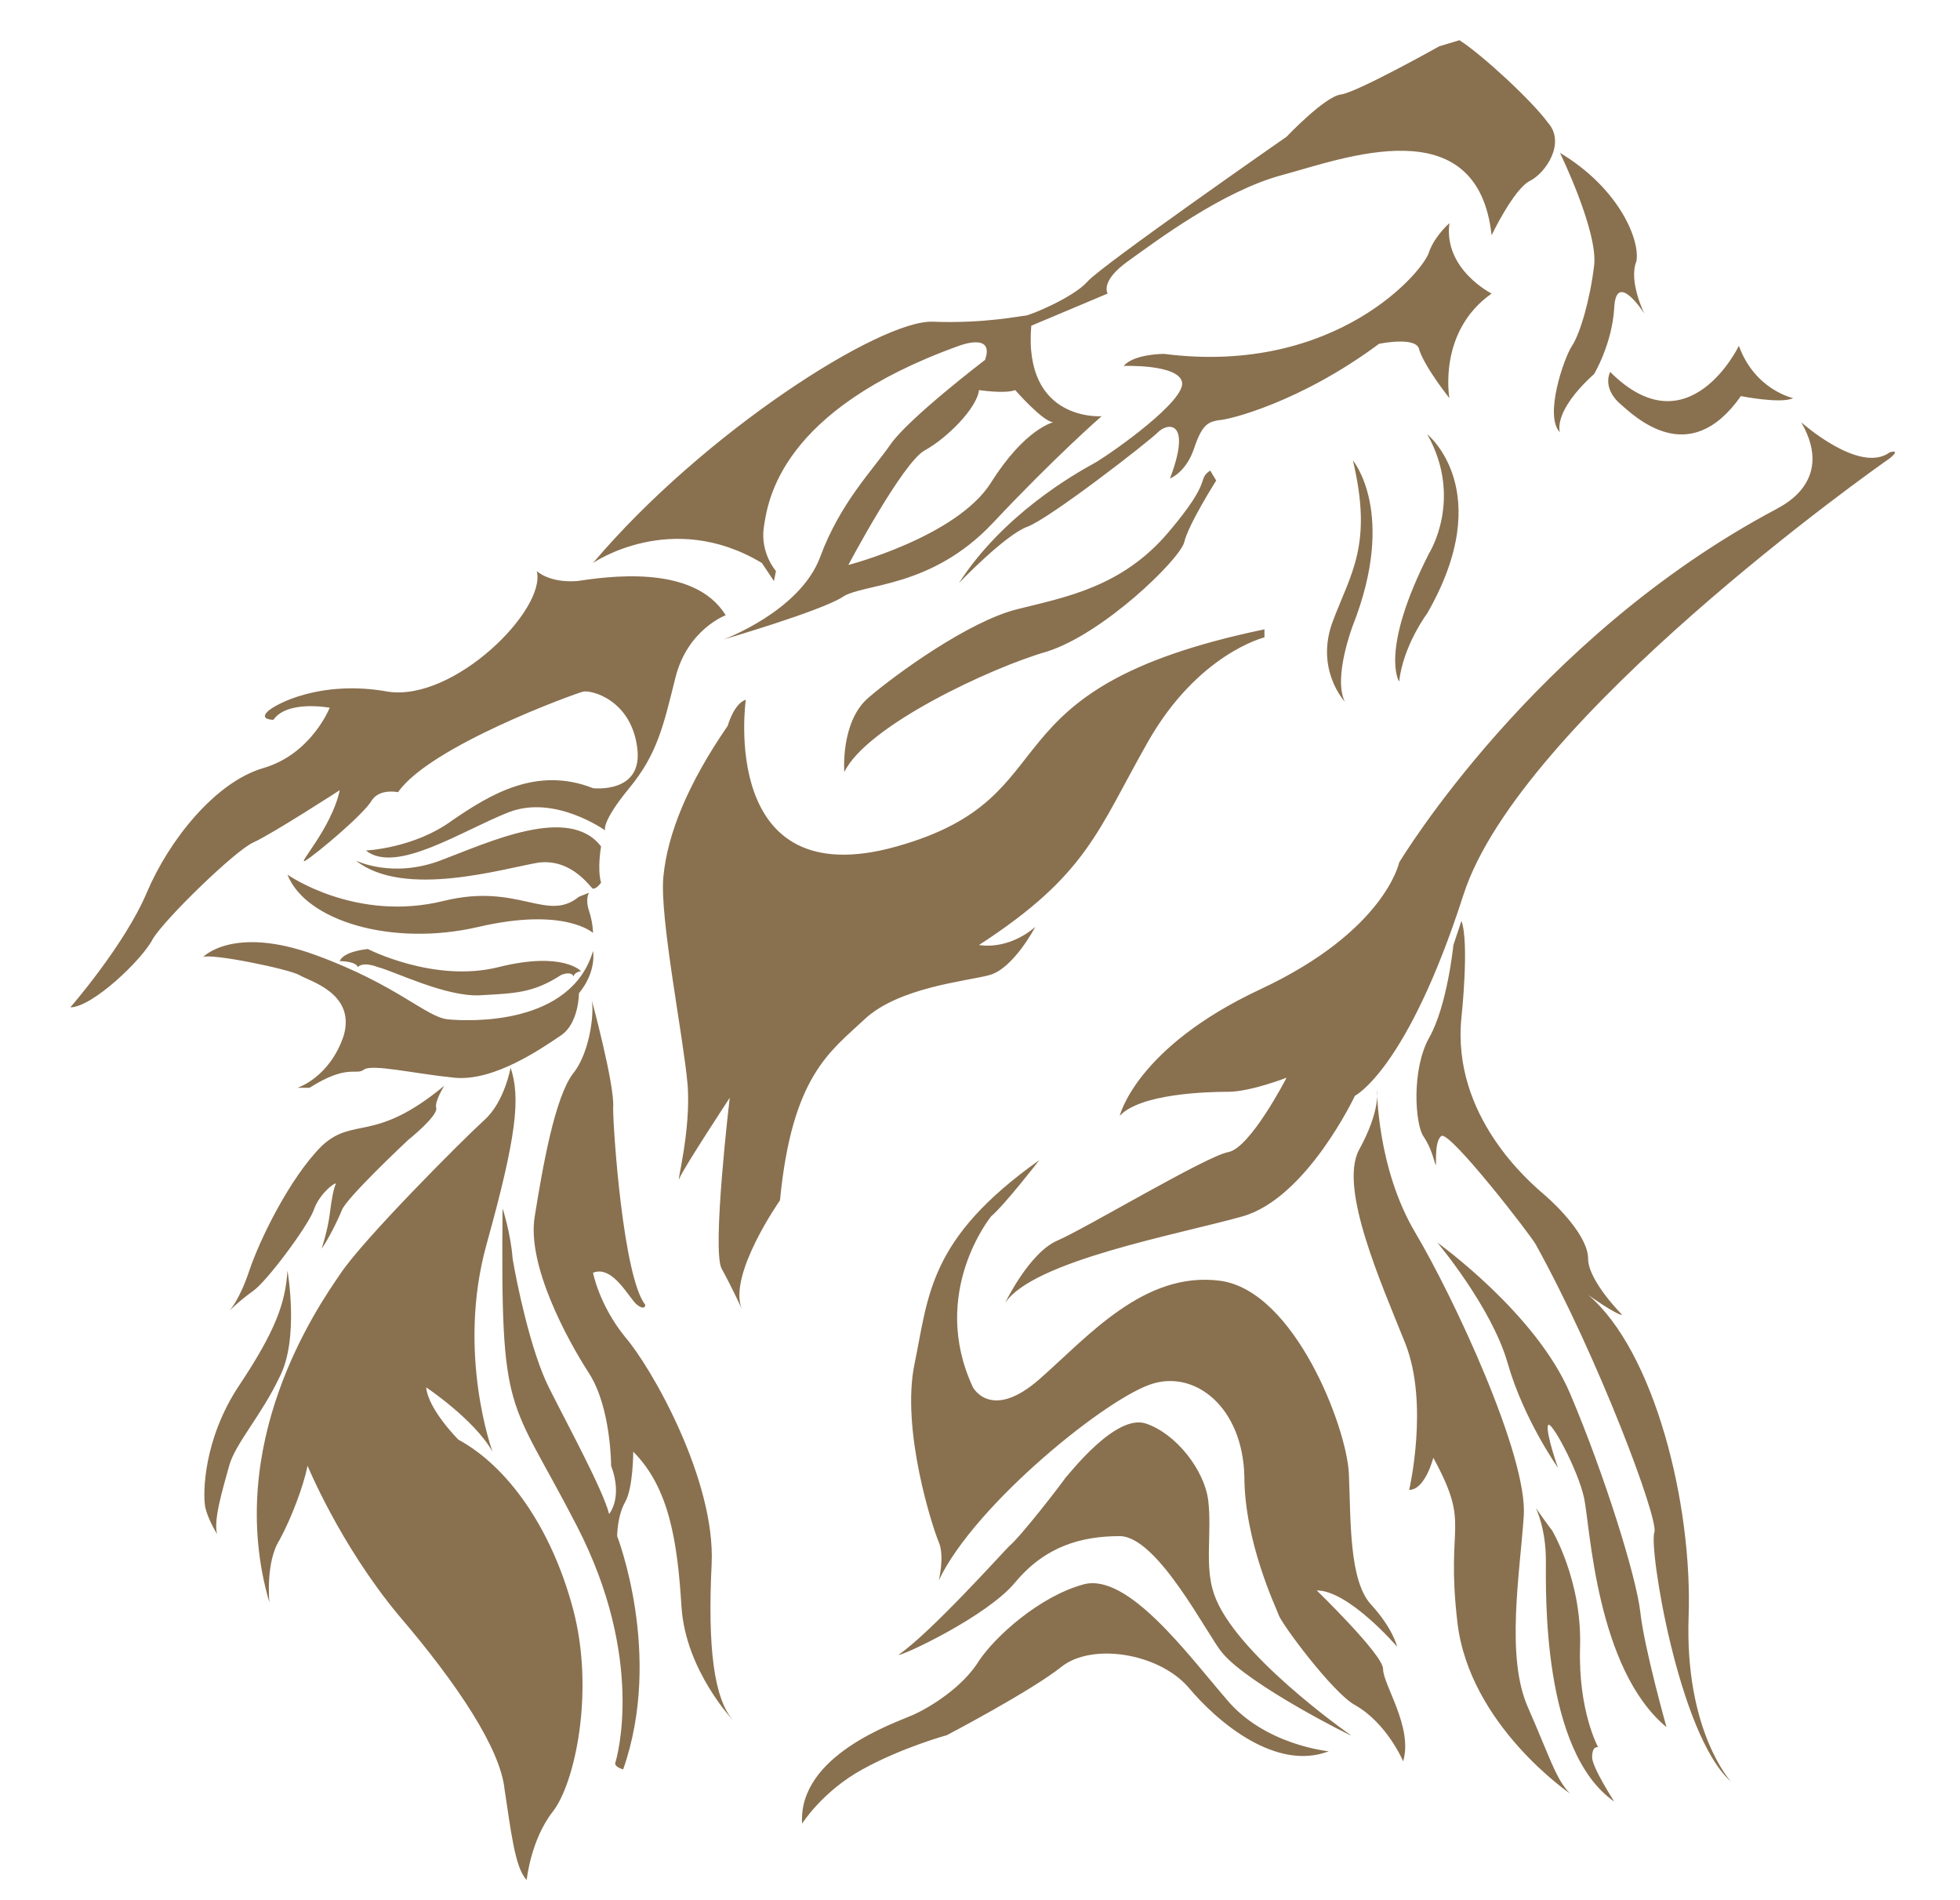<?xml version="1.0" encoding="utf-8"?>
<!-- Generator: Adobe Illustrator 19.0.0, SVG Export Plug-In . SVG Version: 6.00 Build 0)  -->
<svg version="1.1" id="WOLF" xmlns="http://www.w3.org/2000/svg" xmlns:xlink="http://www.w3.org/1999/xlink" x="0px" y="0px"
	 viewBox="0 0 97.5 94.5" style="enable-background:new 0 0 97.5 94.5;" xml:space="preserve">
<style type="text/css">
	.st0{fill:#89704F;}
</style>
<path id="XMLID_494_" class="st0" d="M89.6,21c0,0,2.9,2.6,4.4,1.5c0,0,0.6-0.2,0,0.3c-0.6,0.4-18.4,13-21.2,21.7
	c-2.8,8.7-5.4,10-5.4,10s-2.4,5.1-5.6,6c-3.2,0.9-10.4,2.2-11.8,4.3c0,0,1.2-2.5,2.6-3.1c1.4-0.6,7.4-4.2,8.5-4.4
	c1.1-0.2,2.9-3.7,2.9-3.7s-1.8,0.7-2.9,0.7c-1.1,0-4.4,0.1-5.4,1.2c0,0,0.8-3.4,7-6.3c6.2-2.9,6.9-6.3,6.9-6.3s6.7-11.2,18.8-17.6
	C88.3,25.3,91.4,24.1,89.6,21z M89.2,19.8c0,0-1.9-0.4-2.7-2.6c0,0-2.5,5.2-6.4,1.3c0,0-0.4,0.7,0.4,1.5c0.8,0.7,3.5,3.4,6.1-0.3
	C86.6,19.7,88.6,20.1,89.2,19.8z M77.6,7.6c0,0,1.9,3.9,1.7,5.6c-0.2,1.7-0.7,3.4-1.1,4c-0.4,0.6-1.4,3.5-0.6,4.3c0,0-0.4-1,1.7-2.9
	c0,0,0.9-1.5,1-3.3c0.1-1.9,1.5,0.3,1.5,0.3S81,14,81.4,13C81.6,12,80.6,9.4,77.6,7.6z M72.1,19.8c0,0-0.6-3.3,2.1-5.2
	c0,0-2.4-1.2-2.1-3.5c0,0-0.7,0.6-1,1.4c-0.2,0.9-4.6,6.2-13.2,5.1c0,0-1.5,0-2,0.6c0,0,2.7-0.1,2.9,0.8c0.2,0.9-3.3,3.4-4.3,4
	c-1.1,0.6-4.6,2.6-6.8,6c0,0,2.3-2.4,3.4-2.8s6-4.2,6.5-4.7c0.5-0.5,1.7-0.6,0.6,2.3c0,0,0.8-0.3,1.2-1.5c0.4-1.2,0.7-1.3,1.2-1.4
	c0.5,0,4.1-0.9,8-3.8c0,0,1.9-0.4,2,0.3C70.9,18.3,72.1,19.8,72.1,19.8z M71.1,27.5c-2.5,4.9-1.5,6.4-1.5,6.4
	c0.2-1.8,1.4-3.4,1.4-3.4c3.5-6.1,0-8.9,0-8.9C72.8,24.8,71.1,27.5,71.1,27.5z M66.3,30.9c-0.9,2.4,0.6,4,0.6,4
	c-0.6-1.2,0.4-3.8,0.4-3.8c2.2-5.6,0-8.2,0-8.2C68.3,27.1,67.2,28.5,66.3,30.9z M76.1,9c-0.8,0.4-1.9,2.7-1.9,2.7
	c-0.7-6.4-7.4-3.8-10.4-3c-3,0.8-6.3,3.3-7.7,4.3c-1.4,1-1,1.6-1,1.6l-3.8,1.6c-0.4,4.8,3.5,4.5,3.5,4.5s-2.3,2-5.4,5.3
	c-3.1,3.3-6.5,3-7.5,3.7c-1.1,0.7-5.9,2.1-5.9,2.1s3.8-1.4,4.8-4.1s2.6-4.3,3.5-5.6c0.9-1.3,4.7-4.2,4.7-4.2
	c0.5-1.4-1.3-0.7-1.3-0.7c-8.9,3.2-9.5,7.7-9.7,9c-0.2,1.3,0.6,2.2,0.6,2.2l-0.1,0.5l-0.6-0.9c-4.5-2.7-8.4,0-8.4,0
	c5.5-6.5,14.3-12.1,16.9-12c2.6,0.1,4.4-0.3,4.6-0.3c0.2,0,2.4-0.9,3.1-1.7S64,6.8,64,6.8s1.9-2,2.7-2.1c0.8-0.1,4.9-2.4,4.9-2.4
	l1-0.3c1.1,0.7,3.6,3,4.4,4.1C77.9,7.1,76.9,8.6,76.1,9z M50.5,19.4c-0.5,0.2-1.8,0-1.8,0c-0.1,0.9-1.6,2.4-2.7,3
	c-1.1,0.6-3.8,5.7-3.8,5.7s5.4-1.4,7.1-4.1c1.7-2.7,3.1-3,3.1-3C51.9,21,50.5,19.4,50.5,19.4z M58.1,26.5c-2.3,2.7-5.1,3.2-7.5,3.8
	s-6,3.2-7.4,4.4c-1.4,1.2-1.2,3.7-1.2,3.7c1.1-2.3,7.3-5.2,10.1-6c2.8-0.9,6.5-4.5,6.8-5.4c0.2-0.9,1.6-3.1,1.6-3.1l-0.3-0.5
	C59.5,23.9,60.4,23.8,58.1,26.5z M36.2,36.1c-2,2.9-3,5.4-3.2,7.5c-0.2,2,1,8,1.2,10.3c0.2,2.3-0.6,5.2-0.4,4.7c0.2-0.5,2.5-4,2.5-4
	s-0.9,7.6-0.4,8.5c0.5,0.9,1,2,1,2c-0.7-1.7,1.9-5.4,1.9-5.4c0.6-6.2,2.5-7.4,4.2-9c1.7-1.6,5.1-1.9,6.2-2.2
	c1.2-0.3,2.3-2.4,2.3-2.4c-1.4,1.2-2.8,0.9-2.8,0.9c5.4-3.5,5.9-5.7,8.4-10.1s5.8-5.2,5.8-5.2v-0.4c-14.4,3-9.4,8.3-18.3,10.8
	s-7.5-7.3-7.5-7.3C36.5,35,36.2,36.1,36.2,36.1z M7.6,46.7c0.6-1,4.1-4.4,5-4.8c0.9-0.4,4.3-2.6,4.3-2.6c-0.4,1.9-2.2,3.8-1.7,3.5
	c0.5-0.3,2.9-2.3,3.3-3c0.4-0.6,1.3-0.4,1.3-0.4c1.6-2.3,8.8-4.9,9.2-5c0.4-0.1,2.4,0.4,2.7,2.8c0.3,2.3-2.2,2-2.2,2
	c-2.8-1.1-5.1,0.3-7,1.6c-1.9,1.4-4.3,1.5-4.3,1.5c1.5,1.2,4.8-1,7.1-1.9s4.8,0.9,4.8,0.9s-0.2-0.4,1.2-2.1s1.7-3.1,2.3-5.5
	c0.6-2.4,2.5-3.1,2.5-3.1c-1.6-2.6-6-1.9-7.4-1.7c-1.4,0.1-2-0.5-2-0.5c0.5,1.9-4.1,6.5-7.4,6c-3.3-0.6-5.6,0.6-6,1
	c-0.4,0.4,0.3,0.4,0.3,0.4c0.7-1,2.8-0.6,2.8-0.6s-0.9,2.3-3.3,3s-4.7,3.6-5.8,6.2s-3.8,5.7-3.8,5.7C4.6,50.1,7.1,47.7,7.6,46.7z
	 M26.8,42.9c1.7-0.2,2.6,1.3,2.7,1.3c0.2,0,0.4-0.3,0.4-0.3c-0.2-0.7,0-1.8,0-1.8c-1.6-2.1-5.6-0.2-8,0.7s-4.2,0-4.2,0
	C20.1,44.7,25,43.2,26.8,42.9z M28.8,44.6c-1.6,1.3-3-0.7-6.7,0.2c-4.4,1.1-7.8-1.3-7.8-1.3c0.9,2.3,5.2,3.6,9.5,2.6
	c4.3-1,5.7,0.3,5.7,0.3s0-0.5-0.2-1.1c-0.2-0.6,0-0.9,0-0.9L28.8,44.6z M22.3,50.7c-1.1-0.1-2.5-1.7-6.6-3.2
	c-4.1-1.5-5.6,0.1-5.6,0.1c0.4-0.2,4.3,0.6,4.8,0.9s2.8,0.9,2.2,3c-0.7,2.1-2.3,2.6-2.3,2.6h0.6c1.9-1.2,2.3-0.6,2.7-0.9
	s2.5,0.2,4.5,0.4s4.4-1.5,5.3-2.1c0.9-0.6,0.9-2.1,0.9-2.1c0.9-1.1,0.7-2.1,0.7-2.1C28.4,51,23.4,50.8,22.3,50.7z M28.9,48.3
	c0,0-0.9-1-4.1-0.2c-3.2,0.8-6.5-0.9-6.5-0.9s-1.2,0.1-1.4,0.6c0,0,0.8,0,0.9,0.3c0,0,0.2-0.3,1,0c0.8,0.2,3.4,1.5,5.1,1.4
	c1.7-0.1,2.6-0.1,4-1c0,0,0.4-0.2,0.6,0C28.6,48.7,28.4,48.4,28.9,48.3z M28.5,53.4c-0.9,1.2-1.5,4.6-1.9,7.1
	c-0.4,2.4,1.6,6.1,2.7,7.8c1.1,1.7,1.1,4.6,1.1,4.6c0.6,1.6-0.1,2.4-0.1,2.4c-0.3-1.2-2.1-4.5-3-6.3c-0.9-1.8-1.6-5.2-1.8-6.4
	c-0.1-1.3-0.5-2.5-0.5-2.5c-0.1,10.6,0.3,9.2,3.7,15.8s2,11.5,1.9,11.8C30.6,87.9,31,88,31,88c2-5.7-0.3-11.6-0.3-11.6s0-1,0.4-1.7
	c0.4-0.7,0.4-2.5,0.4-2.5c1.8,1.8,2.2,4.5,2.4,7.7c0.2,3.2,2.6,5.7,2.6,5.7c-1-1.1-1.3-3.7-1.1-7.8c0.2-4.2-3-9.8-4.3-11.3
	c-1.3-1.6-1.6-3.2-1.6-3.2c1-0.4,1.8,1.3,2.2,1.6c0.4,0.3,0.4,0,0.4,0c-1.1-1.4-1.6-8.7-1.6-9.8c0.1-1.1-1.1-5.5-1.1-5.5
	C29.6,50.1,29.4,52.3,28.5,53.4z M26.2,93.5c0,0,0.2-2,1.3-3.4c1.1-1.4,2.1-6,1-10.1c-1.1-4.1-3.3-7.1-5.7-8.4c0,0-1.5-1.5-1.6-2.6
	c0,0,2.4,1.6,3.3,3.2c0,0-1.8-4.9-0.3-10.3s1.7-7.3,1.2-8.8c0,0-0.3,1.7-1.3,2.6c-1,0.9-6.1,6-7.2,7.7c-1.1,1.6-5.8,8.4-3.5,16.3
	c0,0-0.2-2,0.5-3.1c0.6-1.1,1.2-2.7,1.4-3.7c0,0,1.6,3.9,4.5,7.4c3,3.5,5.1,6.7,5.3,8.7C25.4,90.9,25.6,92.9,26.2,93.5z M16,57
	c-1.6,1.6-3.1,4.7-3.6,6.2c-0.5,1.5-1,2-1,2s0.5-0.5,1.2-1c0.7-0.5,2.7-3.2,3-4c0.3-0.9,1.2-1.5,1.1-1.3c-0.1,0.2-0.2,0.7-0.3,1.5
	S16,62.1,16,62.1c0.3-0.4,0.8-1.4,1-1.9c0.2-0.6,3.3-3.5,3.3-3.5s1.5-1.2,1.4-1.6c-0.1-0.3,0.4-1.1,0.4-1.1
	C18.6,56.9,17.6,55.5,16,57z M11.9,68.9c-1.8,2.7-1.8,5.4-1.7,6s0.6,1.4,0.6,1.4c-0.2-0.7,0.3-2.3,0.6-3.4c0.3-1.1,1.6-2.5,2.5-4.4
	c1-1.9,0.4-5.3,0.4-5.3C14.2,64.8,13.7,66.2,11.9,68.9z M45.5,67.8c-0.7,3.3,0.9,8.2,1.2,8.9c0.3,0.7,0,1.9,0,1.9
	c1.8-3.8,8.5-9.2,10.7-9.8c2.1-0.6,4.4,1.2,4.5,4.6c0,3.3,1.6,6.6,1.7,6.9c0.1,0.4,2.7,3.9,3.8,4.5c1.6,0.9,2.4,2.8,2.4,2.8
	c0.5-1.7-1-3.8-1-4.6c0-0.7-3.3-3.9-3.3-3.9c1.6,0,4,2.8,4,2.8s-0.2-0.9-1.3-2.1c-1.1-1.2-1-4.2-1.1-6.5c-0.1-2.3-2.7-9.1-6.4-9.6
	c-3.8-0.5-6.6,2.8-9,4.9c-2.4,2.1-3.3,0.4-3.3,0.4c-2.2-4.7,0.9-8.5,0.9-8.5c0.7-0.6,2.4-2.8,2.4-2.8C46.2,61.6,46.2,64.4,45.5,67.8
	z M50.5,78.7c1.5-1.8,3.3-2.3,5.2-2.3c1.9,0,4.4,5,5.1,5.8c1.3,1.6,6.7,4.3,6.4,4.1s-5.8-4.1-6.8-7c-0.5-1.4-0.1-3.1-0.3-4.7
	c-0.2-1.5-1.6-3.3-3.1-3.8c-1.5-0.5-3.8,2.5-4,2.7c-0.2,0.3-2.2,2.9-2.8,3.4c-0.4,0.4-3.9,4.3-5.5,5.4
	C44.8,82.4,49.1,80.4,50.5,78.7z M39.9,90.7c0,0,1-1.6,3-2.7c2-1.1,4.2-1.7,4.2-1.7s4.2-2.2,5.7-3.4s4.8-0.7,6.3,1
	c1.5,1.8,4.4,4.2,7,3.2c0,0-3.2-0.3-5.1-2.6c-1.9-2.2-4.9-6.3-7.1-5.7c-2.2,0.6-4.4,2.6-5.2,3.8c-0.8,1.3-2.4,2.3-3.3,2.7
	C44.5,85.7,39.7,87.3,39.9,90.7z M67.6,57.2c-1,1.9,1.1,6.6,2.3,9.6c1.2,3,0.2,7.3,0.2,7.3c0.8,0,1.2-1.6,1.2-1.6
	c1.9,3.5,0.6,3.1,1.2,8.2s5.6,8.5,5.6,8.5c-0.7-0.7-1-1.8-2.1-4.3c-1.1-2.5-0.4-6.6-0.2-9.5c0.2-3-3.5-10.9-5.4-14.1
	c-1.9-3.2-1.9-7.1-1.9-7.1S68.7,55.2,67.6,57.2z M76.4,75c0,0,0.5,1,0.5,2.6c0,1.6-0.2,9.5,3.4,12c0,0-1.1-1.7-1.1-2.2
	c0-0.6,0.3-0.5,0.3-0.5s-1-1.8-0.9-5c0.1-3.3-1.4-5.8-1.4-5.8S77.1,76,76.4,75z M71.5,61.8c0,0,2.7,3.2,3.5,6
	c0.8,2.8,2.5,5.2,2.5,5.2s-0.6-1.7-0.5-2.1c0.1-0.4,1.5,2.2,1.8,3.6c0.3,1.4,0.6,8.5,4.1,11.4c0,0-1.1-3.9-1.3-5.7
	c-0.2-1.8-1.8-6.9-3.5-10.9S71.5,61.8,71.5,61.8z M86.1,88.6c0,0-2.3-2.5-2.1-8.2c0.2-5.6-1.7-13.2-5-16c0,0,1.4,1,1.7,1
	c0,0-1.7-1.7-1.7-2.8s-1.5-2.6-2.2-3.2s-4.6-3.9-4.1-8.8c0,0,0.4-3.7,0-4.8l-0.4,1.2c0,0-0.3,3-1.2,4.6s-0.7,4.3-0.3,4.9
	s0.5,1.1,0.6,1.4c0.1,0.3-0.1-1.1,0.3-1.4c0.4-0.3,4.5,5,4.7,5.4c3.1,5.6,6.1,13.6,5.9,14.3C82,76.9,83.5,86.3,86.1,88.6z"/>
</svg>
